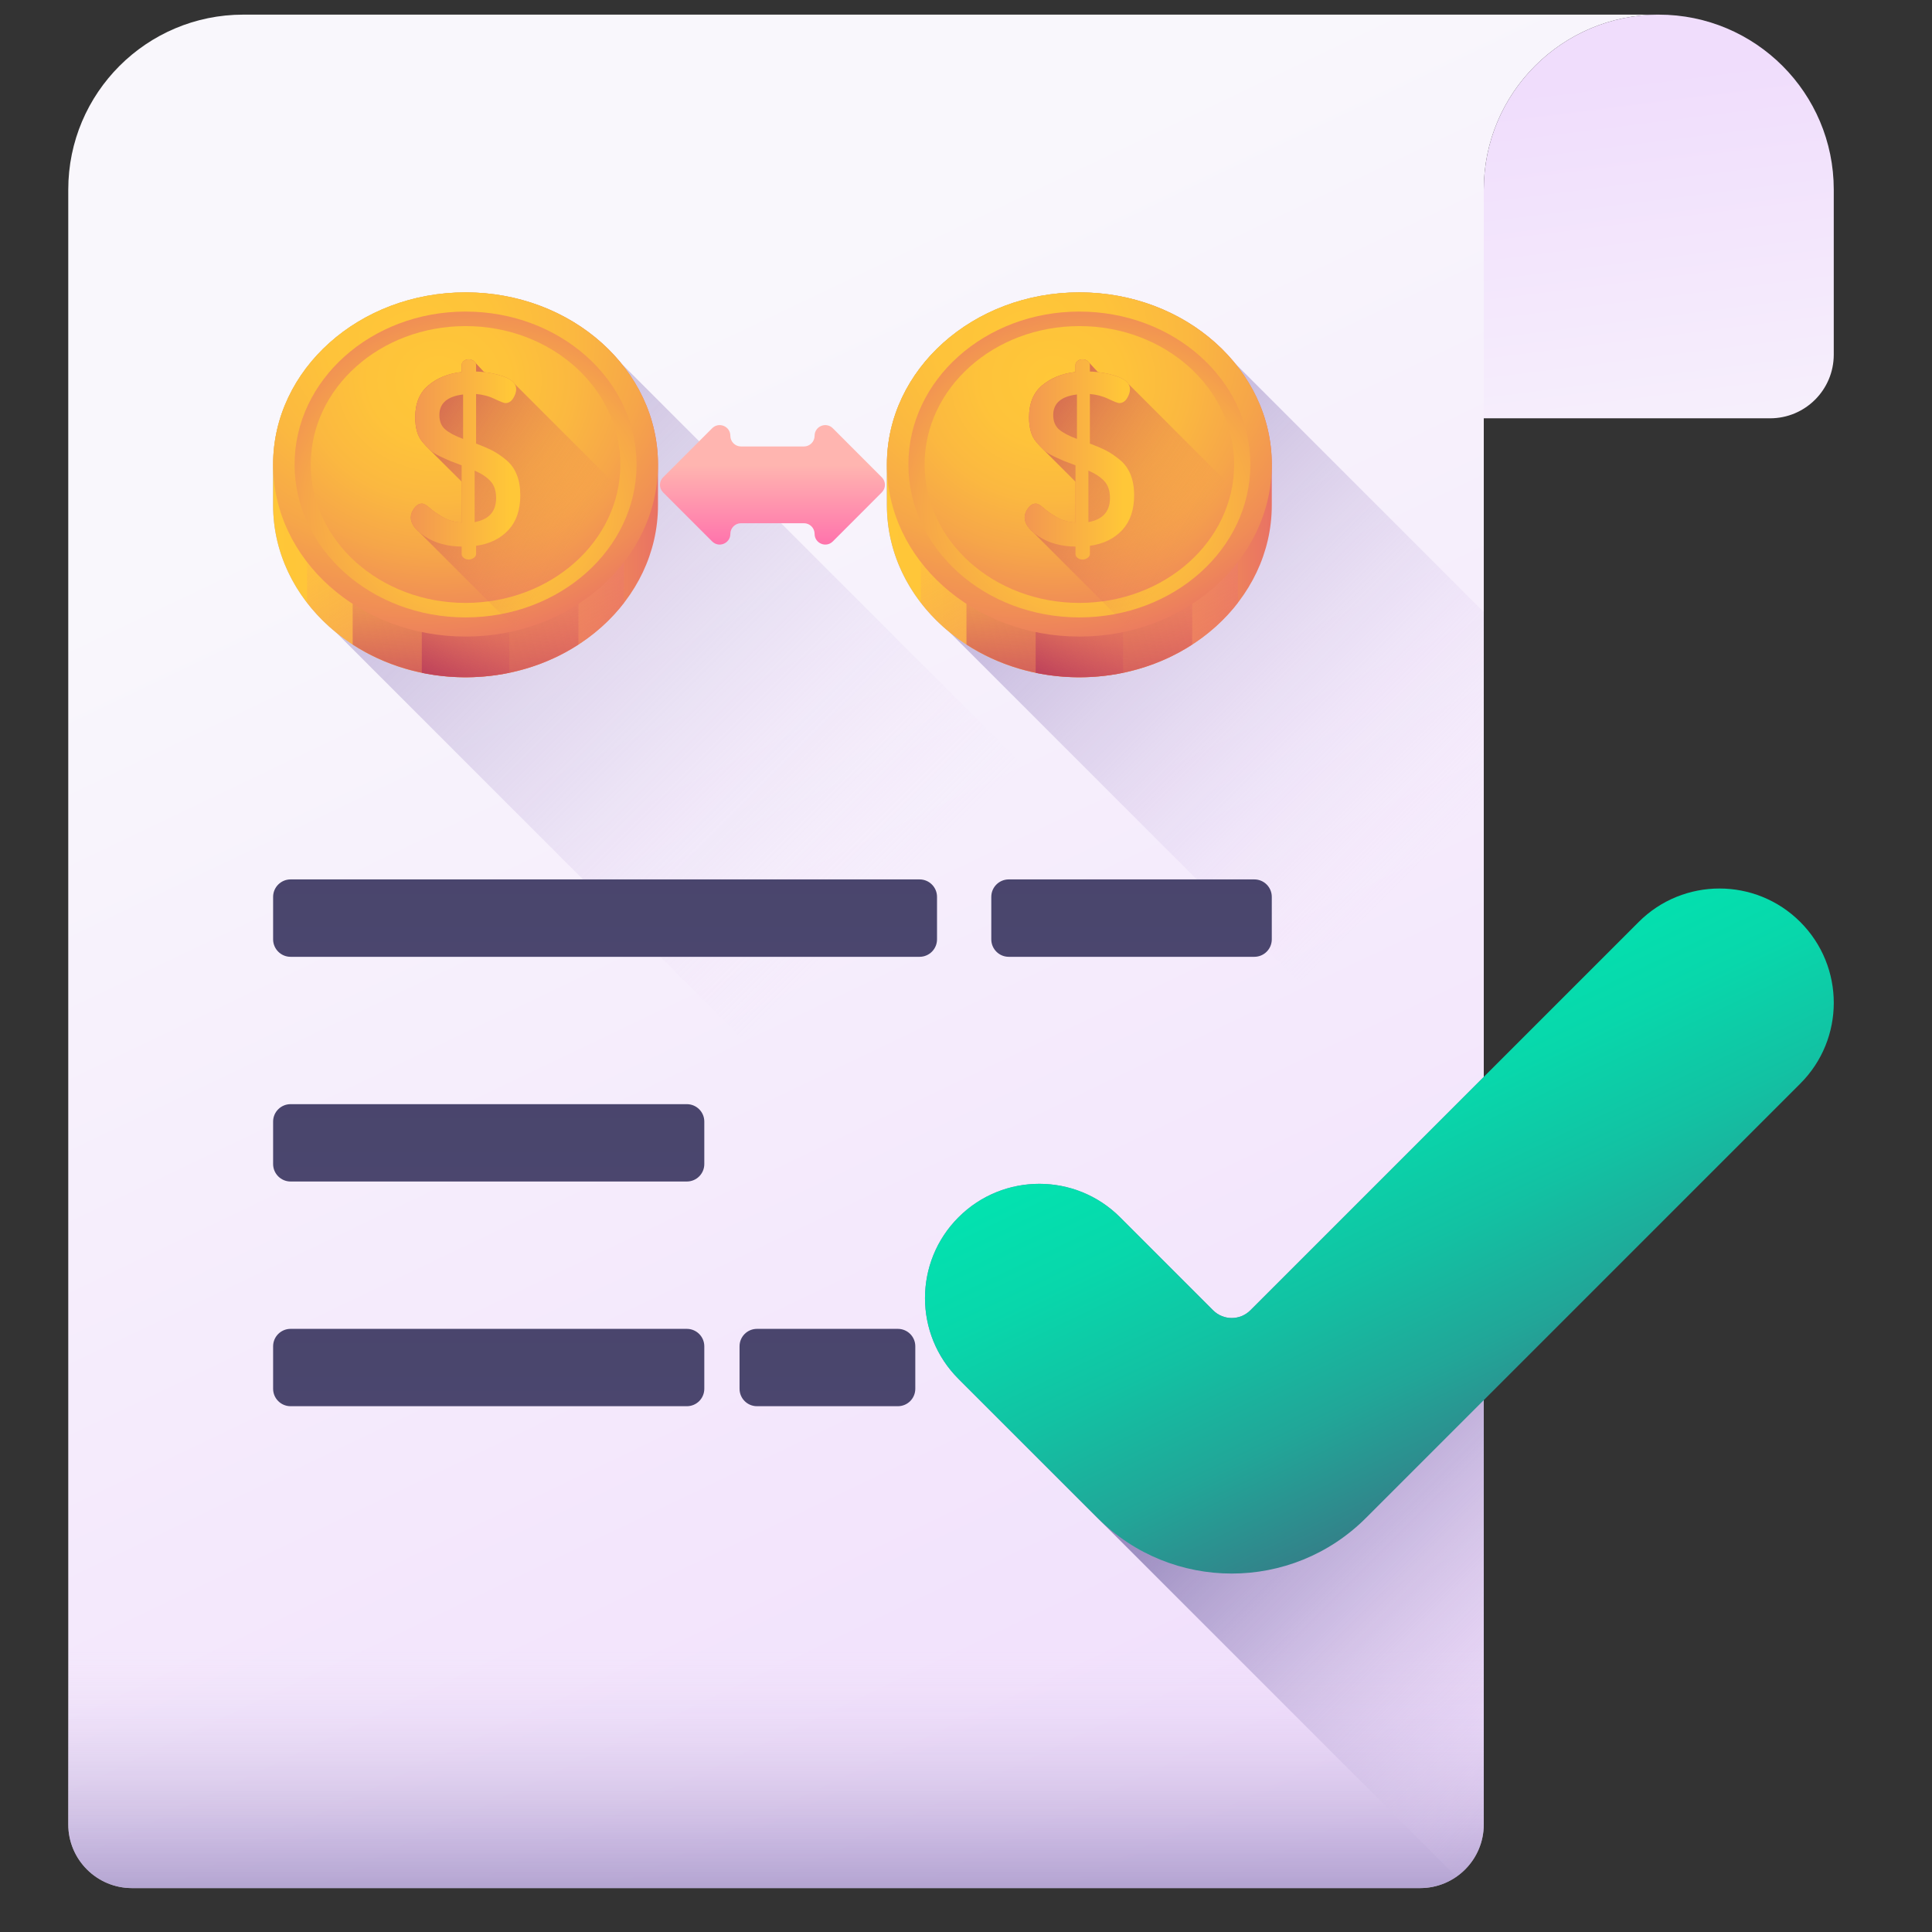 <svg width="33" height="33" viewBox="0 0 33 33" fill="none" xmlns="http://www.w3.org/2000/svg">
<rect x="0" y="0" width="33" height="33" fill="#333333" stroke="none"/>
<g clip-path="url(#clip0_596_13918)">
<path d="M24.256 32.25H2.255C1.654 32.25 1.166 31.763 1.166 31.162V3.239C1.166 1.588 2.505 0.25 4.155 0.25H28.333C26.682 0.25 25.344 1.588 25.344 3.239V31.162C25.344 31.763 24.857 32.25 24.256 32.25Z" fill="url(#paint0_linear_596_13918)"/>
<path d="M25.344 7.145H30.234C30.835 7.145 31.322 6.658 31.322 6.057V3.239C31.322 1.588 29.984 0.25 28.333 0.25C26.682 0.25 25.344 1.588 25.344 3.239V7.145Z" fill="url(#paint1_linear_596_13918)"/>
<path d="M25.344 26.072V31.162C25.344 31.763 24.857 32.25 24.256 32.25H2.255C1.654 32.25 1.166 31.763 1.166 31.162V26.072H25.344Z" fill="url(#paint2_linear_596_13918)"/>
<path d="M25.344 10.455L21.093 6.204C20.496 5.471 19.529 4.994 18.436 4.994C16.621 4.994 15.149 6.311 15.149 7.934V8.629C15.149 9.489 15.562 10.262 16.221 10.8L25.344 19.923V10.455H25.344Z" fill="url(#paint3_linear_596_13918)"/>
<path d="M25.344 20.939L10.609 6.204C10.011 5.471 9.044 4.994 7.952 4.994C6.137 4.994 4.665 6.311 4.665 7.934V8.629C4.665 9.489 5.078 10.262 5.737 10.8L25.344 30.408V20.939H25.344Z" fill="url(#paint4_linear_596_13918)"/>
<path d="M21.723 7.934C21.723 6.311 20.252 4.994 18.436 4.994C16.621 4.994 15.149 6.31 15.149 7.934V8.629C15.149 10.252 16.621 11.569 18.436 11.569C20.252 11.569 21.723 10.252 21.723 8.629C21.723 8.627 21.723 7.936 21.723 7.934Z" fill="url(#paint5_linear_596_13918)"/>
<path d="M21.144 6.267C20.55 5.498 19.559 4.994 18.436 4.994C17.314 4.994 16.322 5.498 15.729 6.267V10.296C16.322 11.065 17.314 11.568 18.436 11.568C19.559 11.568 20.55 11.065 21.144 10.296V6.267Z" fill="url(#paint6_linear_596_13918)"/>
<path d="M16.508 11.01C17.05 11.361 17.716 11.568 18.436 11.568C19.157 11.568 19.823 11.361 20.364 11.01V5.553C19.823 5.202 19.157 4.994 18.436 4.994C17.716 4.994 17.05 5.202 16.508 5.553V11.01Z" fill="url(#paint7_linear_596_13918)"/>
<path d="M17.69 11.492C17.929 11.542 18.179 11.568 18.436 11.568C18.693 11.568 18.943 11.542 19.183 11.492V5.071C18.943 5.021 18.693 4.994 18.436 4.994C18.179 4.994 17.929 5.021 17.69 5.071V11.492Z" fill="url(#paint8_linear_596_13918)"/>
<path d="M21.723 7.934C21.723 6.311 20.252 4.994 18.436 4.994C16.621 4.994 15.149 6.311 15.149 7.934C15.149 9.557 16.621 10.873 18.436 10.873C20.252 10.873 21.723 9.557 21.723 7.934Z" fill="url(#paint9_radial_596_13918)"/>
<path d="M21.357 7.934C21.357 6.491 20.049 5.322 18.436 5.322C16.823 5.322 15.516 6.491 15.516 7.934C15.516 9.376 16.823 10.546 18.436 10.546C20.049 10.546 21.357 9.376 21.357 7.934Z" fill="url(#paint10_radial_596_13918)"/>
<path d="M21.08 7.934C21.08 6.628 19.896 5.57 18.436 5.57C16.976 5.57 15.793 6.628 15.793 7.934C15.793 9.24 16.976 10.298 18.436 10.298C19.896 10.298 21.08 9.24 21.08 7.934Z" fill="url(#paint11_radial_596_13918)"/>
<path d="M11.239 7.934C11.239 6.311 9.768 4.994 7.952 4.994C6.137 4.994 4.665 6.31 4.665 7.934V8.629C4.665 10.252 6.137 11.569 7.952 11.569C9.768 11.569 11.239 10.252 11.239 8.629C11.239 8.627 11.239 7.936 11.239 7.934Z" fill="url(#paint12_linear_596_13918)"/>
<path d="M10.659 6.267C10.066 5.498 9.075 4.994 7.952 4.994C6.829 4.994 5.838 5.498 5.245 6.267V10.296C5.838 11.065 6.829 11.568 7.952 11.568C9.075 11.568 10.066 11.065 10.659 10.296V6.267Z" fill="url(#paint13_linear_596_13918)"/>
<path d="M6.024 11.01C6.566 11.361 7.232 11.568 7.952 11.568C8.672 11.568 9.339 11.361 9.88 11.01V5.553C9.339 5.202 8.672 4.994 7.952 4.994C7.232 4.994 6.566 5.202 6.024 5.553V11.01Z" fill="url(#paint14_linear_596_13918)"/>
<path d="M7.205 11.492C7.445 11.542 7.695 11.568 7.952 11.568C8.209 11.568 8.459 11.542 8.699 11.492V5.071C8.459 5.021 8.209 4.994 7.952 4.994C7.695 4.994 7.445 5.021 7.205 5.071V11.492Z" fill="url(#paint15_linear_596_13918)"/>
<path d="M11.239 7.934C11.239 6.311 9.768 4.994 7.952 4.994C6.137 4.994 4.665 6.311 4.665 7.934C4.665 9.557 6.137 10.873 7.952 10.873C9.768 10.873 11.239 9.557 11.239 7.934Z" fill="url(#paint16_radial_596_13918)"/>
<path d="M10.873 7.934C10.873 6.491 9.565 5.322 7.952 5.322C6.339 5.322 5.032 6.491 5.032 7.934C5.032 9.376 6.339 10.546 7.952 10.546C9.565 10.546 10.873 9.376 10.873 7.934Z" fill="url(#paint17_radial_596_13918)"/>
<path d="M10.596 7.934C10.596 6.628 9.412 5.57 7.952 5.57C6.492 5.57 5.308 6.628 5.308 7.934C5.308 9.24 6.492 10.298 7.952 10.298C9.412 10.298 10.596 9.24 10.596 7.934Z" fill="url(#paint18_radial_596_13918)"/>
<path d="M11.078 8.845L8.791 6.558C8.758 6.507 8.695 6.465 8.602 6.431C8.501 6.395 8.393 6.371 8.279 6.357C8.273 6.353 8.267 6.35 8.261 6.347L8.092 6.166C8.066 6.147 8.037 6.137 8.007 6.137C7.973 6.137 7.945 6.147 7.921 6.166C7.897 6.186 7.886 6.208 7.886 6.233V6.354C7.66 6.379 7.471 6.454 7.32 6.58C7.168 6.705 7.092 6.889 7.092 7.13C7.092 7.217 7.102 7.295 7.121 7.366C7.141 7.437 7.173 7.499 7.217 7.551C7.262 7.604 7.304 7.649 7.345 7.687C7.345 7.687 7.345 7.687 7.345 7.688C7.345 7.688 7.871 8.213 7.871 8.213C7.876 8.218 7.881 8.223 7.886 8.228V8.927C7.762 8.918 7.653 8.886 7.56 8.831C7.466 8.775 7.392 8.723 7.338 8.675C7.284 8.626 7.241 8.602 7.208 8.602C7.158 8.602 7.114 8.628 7.075 8.681C7.036 8.733 7.017 8.786 7.017 8.839C7.017 8.923 7.064 9.007 7.16 9.089L8.837 10.766C9.896 10.502 10.739 9.776 11.078 8.845Z" fill="url(#paint19_linear_596_13918)"/>
<path d="M7.017 8.839C7.017 8.786 7.036 8.734 7.075 8.681C7.114 8.628 7.158 8.602 7.208 8.602C7.241 8.602 7.284 8.626 7.338 8.675C7.392 8.723 7.465 8.775 7.559 8.831C7.653 8.886 7.762 8.918 7.885 8.927V7.948C7.802 7.917 7.738 7.893 7.693 7.875C7.649 7.856 7.59 7.83 7.516 7.795C7.442 7.761 7.385 7.724 7.344 7.687C7.304 7.649 7.262 7.604 7.217 7.552C7.173 7.499 7.141 7.437 7.121 7.366C7.102 7.295 7.092 7.217 7.092 7.131C7.092 6.889 7.168 6.705 7.32 6.58C7.471 6.455 7.66 6.379 7.885 6.354V6.233C7.885 6.208 7.897 6.186 7.921 6.167C7.945 6.147 7.973 6.137 8.007 6.137C8.037 6.137 8.066 6.147 8.092 6.167C8.118 6.186 8.132 6.208 8.132 6.233V6.346C8.302 6.352 8.458 6.38 8.602 6.432C8.745 6.483 8.817 6.555 8.817 6.647C8.817 6.697 8.8 6.749 8.766 6.803C8.732 6.858 8.688 6.885 8.631 6.885C8.609 6.885 8.548 6.861 8.448 6.814C8.349 6.766 8.243 6.739 8.132 6.73V7.577C8.242 7.618 8.334 7.658 8.408 7.695C8.481 7.733 8.559 7.785 8.64 7.852C8.722 7.918 8.784 8.002 8.825 8.104C8.867 8.205 8.887 8.324 8.887 8.46C8.887 8.709 8.82 8.906 8.684 9.053C8.548 9.2 8.364 9.29 8.132 9.323V9.463C8.132 9.488 8.118 9.51 8.092 9.529C8.065 9.548 8.037 9.557 8.006 9.557C7.973 9.557 7.944 9.548 7.921 9.529C7.897 9.51 7.885 9.488 7.885 9.463V9.336C7.643 9.333 7.438 9.278 7.269 9.17C7.101 9.062 7.017 8.951 7.017 8.839ZM7.505 7.089C7.505 7.197 7.539 7.28 7.607 7.337C7.674 7.394 7.775 7.447 7.91 7.497V6.738C7.64 6.771 7.505 6.888 7.505 7.089ZM8.107 8.918C8.352 8.874 8.474 8.736 8.474 8.506C8.474 8.384 8.442 8.288 8.378 8.218C8.314 8.149 8.224 8.089 8.107 8.039V8.918Z" fill="url(#paint20_linear_596_13918)"/>
<path d="M21.562 8.845L19.275 6.558C19.243 6.507 19.18 6.465 19.086 6.431C18.985 6.395 18.878 6.371 18.764 6.357C18.758 6.353 18.752 6.35 18.745 6.347L18.577 6.166C18.55 6.147 18.522 6.137 18.491 6.137C18.458 6.137 18.429 6.147 18.405 6.166C18.382 6.186 18.37 6.208 18.37 6.233V6.354C18.145 6.379 17.956 6.454 17.804 6.58C17.652 6.705 17.577 6.889 17.577 7.13C17.577 7.217 17.586 7.295 17.606 7.366C17.625 7.437 17.657 7.499 17.702 7.551C17.746 7.604 17.789 7.649 17.829 7.687C17.83 7.687 17.83 7.687 17.83 7.688C17.83 7.688 18.355 8.213 18.355 8.213C18.361 8.218 18.365 8.223 18.37 8.228V8.927C18.247 8.918 18.138 8.886 18.044 8.831C17.95 8.775 17.876 8.723 17.823 8.675C17.769 8.626 17.725 8.602 17.692 8.602C17.643 8.602 17.598 8.628 17.56 8.681C17.521 8.733 17.502 8.786 17.502 8.839C17.502 8.923 17.549 9.007 17.644 9.089L19.321 10.766C20.38 10.502 21.224 9.776 21.562 8.845Z" fill="url(#paint21_linear_596_13918)"/>
<path d="M17.502 8.839C17.502 8.786 17.521 8.734 17.559 8.681C17.598 8.628 17.642 8.602 17.692 8.602C17.725 8.602 17.769 8.626 17.823 8.675C17.876 8.723 17.95 8.775 18.044 8.831C18.138 8.886 18.247 8.918 18.37 8.927V7.948C18.286 7.917 18.222 7.893 18.178 7.875C18.133 7.856 18.074 7.83 18 7.795C17.927 7.761 17.87 7.724 17.829 7.687C17.789 7.649 17.746 7.604 17.702 7.552C17.657 7.499 17.625 7.437 17.606 7.366C17.586 7.295 17.576 7.217 17.576 7.131C17.576 6.889 17.652 6.705 17.804 6.58C17.956 6.455 18.145 6.379 18.37 6.354V6.233C18.37 6.208 18.382 6.186 18.405 6.167C18.429 6.147 18.458 6.137 18.491 6.137C18.522 6.137 18.55 6.147 18.577 6.167C18.603 6.186 18.616 6.208 18.616 6.233V6.346C18.786 6.352 18.943 6.38 19.086 6.432C19.23 6.483 19.301 6.555 19.301 6.647C19.301 6.697 19.284 6.749 19.251 6.803C19.217 6.858 19.172 6.885 19.116 6.885C19.094 6.885 19.033 6.861 18.933 6.814C18.833 6.766 18.727 6.739 18.616 6.73V7.577C18.727 7.618 18.819 7.658 18.892 7.695C18.966 7.733 19.043 7.785 19.125 7.852C19.207 7.918 19.268 8.002 19.31 8.104C19.351 8.205 19.372 8.324 19.372 8.46C19.372 8.709 19.304 8.906 19.169 9.053C19.033 9.2 18.849 9.29 18.616 9.323V9.463C18.616 9.488 18.603 9.51 18.577 9.529C18.55 9.548 18.521 9.557 18.491 9.557C18.457 9.557 18.429 9.548 18.405 9.529C18.382 9.51 18.37 9.488 18.37 9.463V9.336C18.128 9.333 17.922 9.278 17.754 9.17C17.585 9.062 17.502 8.951 17.502 8.839ZM17.99 7.089C17.99 7.197 18.024 7.28 18.091 7.337C18.159 7.394 18.26 7.447 18.395 7.497V6.738C18.125 6.771 17.99 6.888 17.99 7.089ZM18.591 8.918C18.836 8.874 18.959 8.736 18.959 8.506C18.959 8.384 18.927 8.288 18.863 8.218C18.799 8.149 18.708 8.089 18.591 8.039V8.918Z" fill="url(#paint22_linear_596_13918)"/>
<path d="M11.732 22.698H4.963C4.799 22.698 4.665 22.831 4.665 22.996V23.721C4.665 23.886 4.799 24.019 4.963 24.019H11.732C11.897 24.019 12.03 23.886 12.03 23.721V22.996C12.03 22.831 11.896 22.698 11.732 22.698Z" fill="url(#paint23_linear_596_13918)"/>
<path d="M15.336 22.698H12.93C12.765 22.698 12.632 22.831 12.632 22.996V23.721C12.632 23.886 12.765 24.019 12.93 24.019H15.336C15.501 24.019 15.634 23.886 15.634 23.721V22.996C15.634 22.831 15.501 22.698 15.336 22.698Z" fill="url(#paint24_linear_596_13918)"/>
<path d="M11.732 18.86H4.963C4.799 18.86 4.665 18.993 4.665 19.157V19.883C4.665 20.047 4.799 20.181 4.963 20.181H11.732C11.897 20.181 12.03 20.047 12.03 19.883V19.157C12.03 18.993 11.896 18.86 11.732 18.86Z" fill="url(#paint25_linear_596_13918)"/>
<path d="M15.707 15.021H4.963C4.799 15.021 4.665 15.155 4.665 15.319V16.045C4.665 16.209 4.799 16.343 4.963 16.343H15.707C15.872 16.343 16.005 16.209 16.005 16.045V15.319C16.005 15.155 15.872 15.021 15.707 15.021Z" fill="url(#paint26_linear_596_13918)"/>
<path d="M21.425 15.021H17.23C17.065 15.021 16.932 15.155 16.932 15.319V16.045C16.932 16.209 17.065 16.343 17.23 16.343H21.425C21.59 16.343 21.723 16.209 21.723 16.045V15.319C21.723 15.155 21.59 15.021 21.425 15.021Z" fill="url(#paint27_linear_596_13918)"/>
<path d="M12.475 9.119C12.475 9.018 12.557 8.937 12.657 8.937H13.732C13.832 8.937 13.914 9.018 13.914 9.119C13.914 9.281 14.11 9.363 14.225 9.248L15.062 8.41C15.133 8.339 15.133 8.224 15.062 8.153L14.225 7.315C14.11 7.2 13.914 7.281 13.914 7.444C13.914 7.544 13.832 7.626 13.732 7.626H12.657C12.557 7.626 12.475 7.544 12.475 7.444C12.475 7.281 12.279 7.2 12.164 7.315L11.326 8.153C11.255 8.224 11.255 8.339 11.326 8.41L12.164 9.248C12.279 9.363 12.475 9.281 12.475 9.119Z" fill="url(#paint28_linear_596_13918)"/>
<path d="M21.357 22.381C21.181 22.557 20.897 22.557 20.721 22.381L19.132 20.792C18.37 20.03 17.134 20.03 16.372 20.792C15.609 21.554 15.609 22.791 16.372 23.553L24.875 32.056C25.158 31.86 25.344 31.532 25.344 31.161V18.394L21.357 22.381Z" fill="url(#paint29_linear_596_13918)"/>
<path d="M20.721 22.381L19.132 20.792C18.37 20.03 17.134 20.03 16.372 20.792C15.609 21.555 15.609 22.791 16.372 23.553L18.747 25.928C20.013 27.194 22.066 27.194 23.331 25.928L30.75 18.509C31.513 17.747 31.513 16.511 30.75 15.748C29.988 14.986 28.752 14.986 27.99 15.748L21.357 22.381C21.181 22.556 20.897 22.556 20.721 22.381Z" fill="url(#paint30_linear_596_13918)"/>
</g>
<defs>
<linearGradient id="paint0_linear_596_13918" x1="10.166" y1="6.241" x2="22.464" y2="31.967" gradientUnits="userSpaceOnUse">
<stop stop-color="#F9F7FC"/>
<stop offset="1" stop-color="#F0DDFC"/>
</linearGradient>
<linearGradient id="paint1_linear_596_13918" x1="28.935" y1="9.849" x2="27.853" y2="1.305" gradientUnits="userSpaceOnUse">
<stop stop-color="#F9F7FC"/>
<stop offset="1" stop-color="#F0DDFC"/>
</linearGradient>
<linearGradient id="paint2_linear_596_13918" x1="13.255" y1="28.144" x2="13.255" y2="33.925" gradientUnits="userSpaceOnUse">
<stop stop-color="#F0DDFC" stop-opacity="0"/>
<stop offset="0.289" stop-color="#C8B7E0" stop-opacity="0.29"/>
<stop offset="0.592" stop-color="#A595C8" stop-opacity="0.592"/>
<stop offset="0.84" stop-color="#8F81B8" stop-opacity="0.839"/>
<stop offset="1" stop-color="#8779B3"/>
</linearGradient>
<linearGradient id="paint3_linear_596_13918" x1="24.619" y1="14.464" x2="14.728" y2="4.573" gradientUnits="userSpaceOnUse">
<stop stop-color="#F0DDFC" stop-opacity="0"/>
<stop offset="0.289" stop-color="#C8B7E0" stop-opacity="0.29"/>
<stop offset="0.592" stop-color="#A595C8" stop-opacity="0.592"/>
<stop offset="0.84" stop-color="#8F81B8" stop-opacity="0.839"/>
<stop offset="1" stop-color="#8779B3"/>
</linearGradient>
<linearGradient id="paint4_linear_596_13918" x1="15.141" y1="15.471" x2="2.615" y2="2.944" gradientUnits="userSpaceOnUse">
<stop stop-color="#F0DDFC" stop-opacity="0"/>
<stop offset="0.289" stop-color="#C8B7E0" stop-opacity="0.29"/>
<stop offset="0.592" stop-color="#A595C8" stop-opacity="0.592"/>
<stop offset="0.84" stop-color="#8F81B8" stop-opacity="0.839"/>
<stop offset="1" stop-color="#8779B3"/>
</linearGradient>
<linearGradient id="paint5_linear_596_13918" x1="15.149" y1="8.281" x2="21.724" y2="8.281" gradientUnits="userSpaceOnUse">
<stop stop-color="#FFC738"/>
<stop offset="0.234" stop-color="#FEC33A"/>
<stop offset="0.445" stop-color="#FBB840"/>
<stop offset="0.647" stop-color="#F6A649"/>
<stop offset="0.843" stop-color="#F08D56"/>
<stop offset="1" stop-color="#E97264"/>
</linearGradient>
<linearGradient id="paint6_linear_596_13918" x1="18.123" y1="7.68" x2="20.825" y2="12.875" gradientUnits="userSpaceOnUse">
<stop stop-color="#FCA17A" stop-opacity="0"/>
<stop offset="0.152" stop-color="#F69373" stop-opacity="0.153"/>
<stop offset="0.416" stop-color="#EF816B" stop-opacity="0.416"/>
<stop offset="0.693" stop-color="#EA7666" stop-opacity="0.694"/>
<stop offset="1" stop-color="#E97264"/>
</linearGradient>
<linearGradient id="paint7_linear_596_13918" x1="18.335" y1="9.307" x2="18.016" y2="12.544" gradientUnits="userSpaceOnUse">
<stop stop-color="#E97264" stop-opacity="0"/>
<stop offset="1" stop-color="#B53759"/>
</linearGradient>
<linearGradient id="paint8_linear_596_13918" x1="17.785" y1="9.472" x2="16.799" y2="11.276" gradientUnits="userSpaceOnUse">
<stop stop-color="#E97264" stop-opacity="0"/>
<stop offset="1" stop-color="#B53759"/>
</linearGradient>
<radialGradient id="paint9_radial_596_13918" cx="0" cy="0" r="1" gradientUnits="userSpaceOnUse" gradientTransform="translate(17.519 5.806) scale(6.198 5.542)">
<stop stop-color="#FFC738"/>
<stop offset="0.234" stop-color="#FEC33A"/>
<stop offset="0.445" stop-color="#FBB840"/>
<stop offset="0.647" stop-color="#F6A649"/>
<stop offset="0.843" stop-color="#F08D56"/>
<stop offset="1" stop-color="#E97264"/>
</radialGradient>
<radialGradient id="paint10_radial_596_13918" cx="0" cy="0" r="1" gradientUnits="userSpaceOnUse" gradientTransform="translate(18.663 8.681) rotate(180) scale(4.571 4.088)">
<stop stop-color="#FFC738"/>
<stop offset="0.234" stop-color="#FEC33A"/>
<stop offset="0.445" stop-color="#FBB840"/>
<stop offset="0.647" stop-color="#F6A649"/>
<stop offset="0.843" stop-color="#F08D56"/>
<stop offset="1" stop-color="#E97264"/>
</radialGradient>
<radialGradient id="paint11_radial_596_13918" cx="0" cy="0" r="1" gradientUnits="userSpaceOnUse" gradientTransform="translate(17.987 6.487) scale(5.146 4.602)">
<stop stop-color="#FFC738"/>
<stop offset="0.234" stop-color="#FEC33A"/>
<stop offset="0.445" stop-color="#FBB840"/>
<stop offset="0.647" stop-color="#F6A649"/>
<stop offset="0.843" stop-color="#F08D56"/>
<stop offset="1" stop-color="#E97264"/>
</radialGradient>
<linearGradient id="paint12_linear_596_13918" x1="4.665" y1="8.281" x2="11.239" y2="8.281" gradientUnits="userSpaceOnUse">
<stop stop-color="#FFC738"/>
<stop offset="0.234" stop-color="#FEC33A"/>
<stop offset="0.445" stop-color="#FBB840"/>
<stop offset="0.647" stop-color="#F6A649"/>
<stop offset="0.843" stop-color="#F08D56"/>
<stop offset="1" stop-color="#E97264"/>
</linearGradient>
<linearGradient id="paint13_linear_596_13918" x1="7.639" y1="7.68" x2="10.341" y2="12.875" gradientUnits="userSpaceOnUse">
<stop stop-color="#FCA17A" stop-opacity="0"/>
<stop offset="0.152" stop-color="#F69373" stop-opacity="0.153"/>
<stop offset="0.416" stop-color="#EF816B" stop-opacity="0.416"/>
<stop offset="0.693" stop-color="#EA7666" stop-opacity="0.694"/>
<stop offset="1" stop-color="#E97264"/>
</linearGradient>
<linearGradient id="paint14_linear_596_13918" x1="7.851" y1="9.307" x2="7.532" y2="12.544" gradientUnits="userSpaceOnUse">
<stop stop-color="#E97264" stop-opacity="0"/>
<stop offset="1" stop-color="#B53759"/>
</linearGradient>
<linearGradient id="paint15_linear_596_13918" x1="7.301" y1="9.472" x2="6.315" y2="11.276" gradientUnits="userSpaceOnUse">
<stop stop-color="#E97264" stop-opacity="0"/>
<stop offset="1" stop-color="#B53759"/>
</linearGradient>
<radialGradient id="paint16_radial_596_13918" cx="0" cy="0" r="1" gradientUnits="userSpaceOnUse" gradientTransform="translate(7.034 5.806) scale(6.198 5.542)">
<stop stop-color="#FFC738"/>
<stop offset="0.234" stop-color="#FEC33A"/>
<stop offset="0.445" stop-color="#FBB840"/>
<stop offset="0.647" stop-color="#F6A649"/>
<stop offset="0.843" stop-color="#F08D56"/>
<stop offset="1" stop-color="#E97264"/>
</radialGradient>
<radialGradient id="paint17_radial_596_13918" cx="0" cy="0" r="1" gradientUnits="userSpaceOnUse" gradientTransform="translate(8.178 8.681) rotate(180) scale(4.571 4.088)">
<stop stop-color="#FFC738"/>
<stop offset="0.234" stop-color="#FEC33A"/>
<stop offset="0.445" stop-color="#FBB840"/>
<stop offset="0.647" stop-color="#F6A649"/>
<stop offset="0.843" stop-color="#F08D56"/>
<stop offset="1" stop-color="#E97264"/>
</radialGradient>
<radialGradient id="paint18_radial_596_13918" cx="0" cy="0" r="1" gradientUnits="userSpaceOnUse" gradientTransform="translate(7.502 6.487) scale(5.146 4.602)">
<stop stop-color="#FFC738"/>
<stop offset="0.234" stop-color="#FEC33A"/>
<stop offset="0.445" stop-color="#FBB840"/>
<stop offset="0.647" stop-color="#F6A649"/>
<stop offset="0.843" stop-color="#F08D56"/>
<stop offset="1" stop-color="#E97264"/>
</radialGradient>
<linearGradient id="paint19_linear_596_13918" x1="9.783" y1="9.287" x2="5.919" y2="6.75" gradientUnits="userSpaceOnUse">
<stop stop-color="#E97264" stop-opacity="0"/>
<stop offset="1" stop-color="#B53759"/>
</linearGradient>
<linearGradient id="paint20_linear_596_13918" x1="8.702" y1="7.847" x2="5.757" y2="7.847" gradientUnits="userSpaceOnUse">
<stop stop-color="#FFC738"/>
<stop offset="1" stop-color="#E97264"/>
</linearGradient>
<linearGradient id="paint21_linear_596_13918" x1="20.267" y1="9.287" x2="16.403" y2="6.75" gradientUnits="userSpaceOnUse">
<stop stop-color="#E97264" stop-opacity="0"/>
<stop offset="1" stop-color="#B53759"/>
</linearGradient>
<linearGradient id="paint22_linear_596_13918" x1="19.187" y1="7.847" x2="16.241" y2="7.847" gradientUnits="userSpaceOnUse">
<stop stop-color="#FFC738"/>
<stop offset="1" stop-color="#E97264"/>
</linearGradient>
<linearGradient id="paint23_linear_596_13918" x1="8.348" y1="28.416" x2="8.348" y2="7.748" gradientUnits="userSpaceOnUse">
<stop stop-color="#4F4A72"/>
<stop offset="1" stop-color="#3B395F"/>
</linearGradient>
<linearGradient id="paint24_linear_596_13918" x1="14.133" y1="28.416" x2="14.133" y2="7.748" gradientUnits="userSpaceOnUse">
<stop stop-color="#4F4A72"/>
<stop offset="1" stop-color="#3B395F"/>
</linearGradient>
<linearGradient id="paint25_linear_596_13918" x1="8.348" y1="24.578" x2="8.348" y2="3.91" gradientUnits="userSpaceOnUse">
<stop stop-color="#4F4A72"/>
<stop offset="1" stop-color="#3B395F"/>
</linearGradient>
<linearGradient id="paint26_linear_596_13918" x1="10.335" y1="20.74" x2="10.335" y2="0.071" gradientUnits="userSpaceOnUse">
<stop stop-color="#4F4A72"/>
<stop offset="1" stop-color="#3B395F"/>
</linearGradient>
<linearGradient id="paint27_linear_596_13918" x1="19.328" y1="20.74" x2="19.328" y2="0.071" gradientUnits="userSpaceOnUse">
<stop stop-color="#4F4A72"/>
<stop offset="1" stop-color="#3B395F"/>
</linearGradient>
<linearGradient id="paint28_linear_596_13918" x1="13.194" y1="7.944" x2="13.194" y2="9.368" gradientUnits="userSpaceOnUse">
<stop stop-color="#FFB5B0"/>
<stop offset="1" stop-color="#FF70AC"/>
</linearGradient>
<linearGradient id="paint29_linear_596_13918" x1="28.843" y1="28.959" x2="21.808" y2="21.924" gradientUnits="userSpaceOnUse">
<stop stop-color="#F0DDFC" stop-opacity="0"/>
<stop offset="0.289" stop-color="#C8B7E0" stop-opacity="0.29"/>
<stop offset="0.592" stop-color="#A595C8" stop-opacity="0.592"/>
<stop offset="0.84" stop-color="#8F81B8" stop-opacity="0.839"/>
<stop offset="1" stop-color="#8779B3"/>
</linearGradient>
<linearGradient id="paint30_linear_596_13918" x1="21.718" y1="15.793" x2="27.114" y2="27.087" gradientUnits="userSpaceOnUse">
<stop stop-color="#00E7B2"/>
<stop offset="0.158" stop-color="#02E3B0"/>
<stop offset="0.318" stop-color="#08D7AB"/>
<stop offset="0.479" stop-color="#12C2A3"/>
<stop offset="0.641" stop-color="#21A698"/>
<stop offset="0.803" stop-color="#338189"/>
<stop offset="0.964" stop-color="#495577"/>
<stop offset="1" stop-color="#4F4A72"/>
</linearGradient>
<clipPath id="clip0_596_13918">
<rect width="32" height="32" fill="white" transform="translate(0.229 0.25)"/>
</clipPath>
</defs>
</svg>
